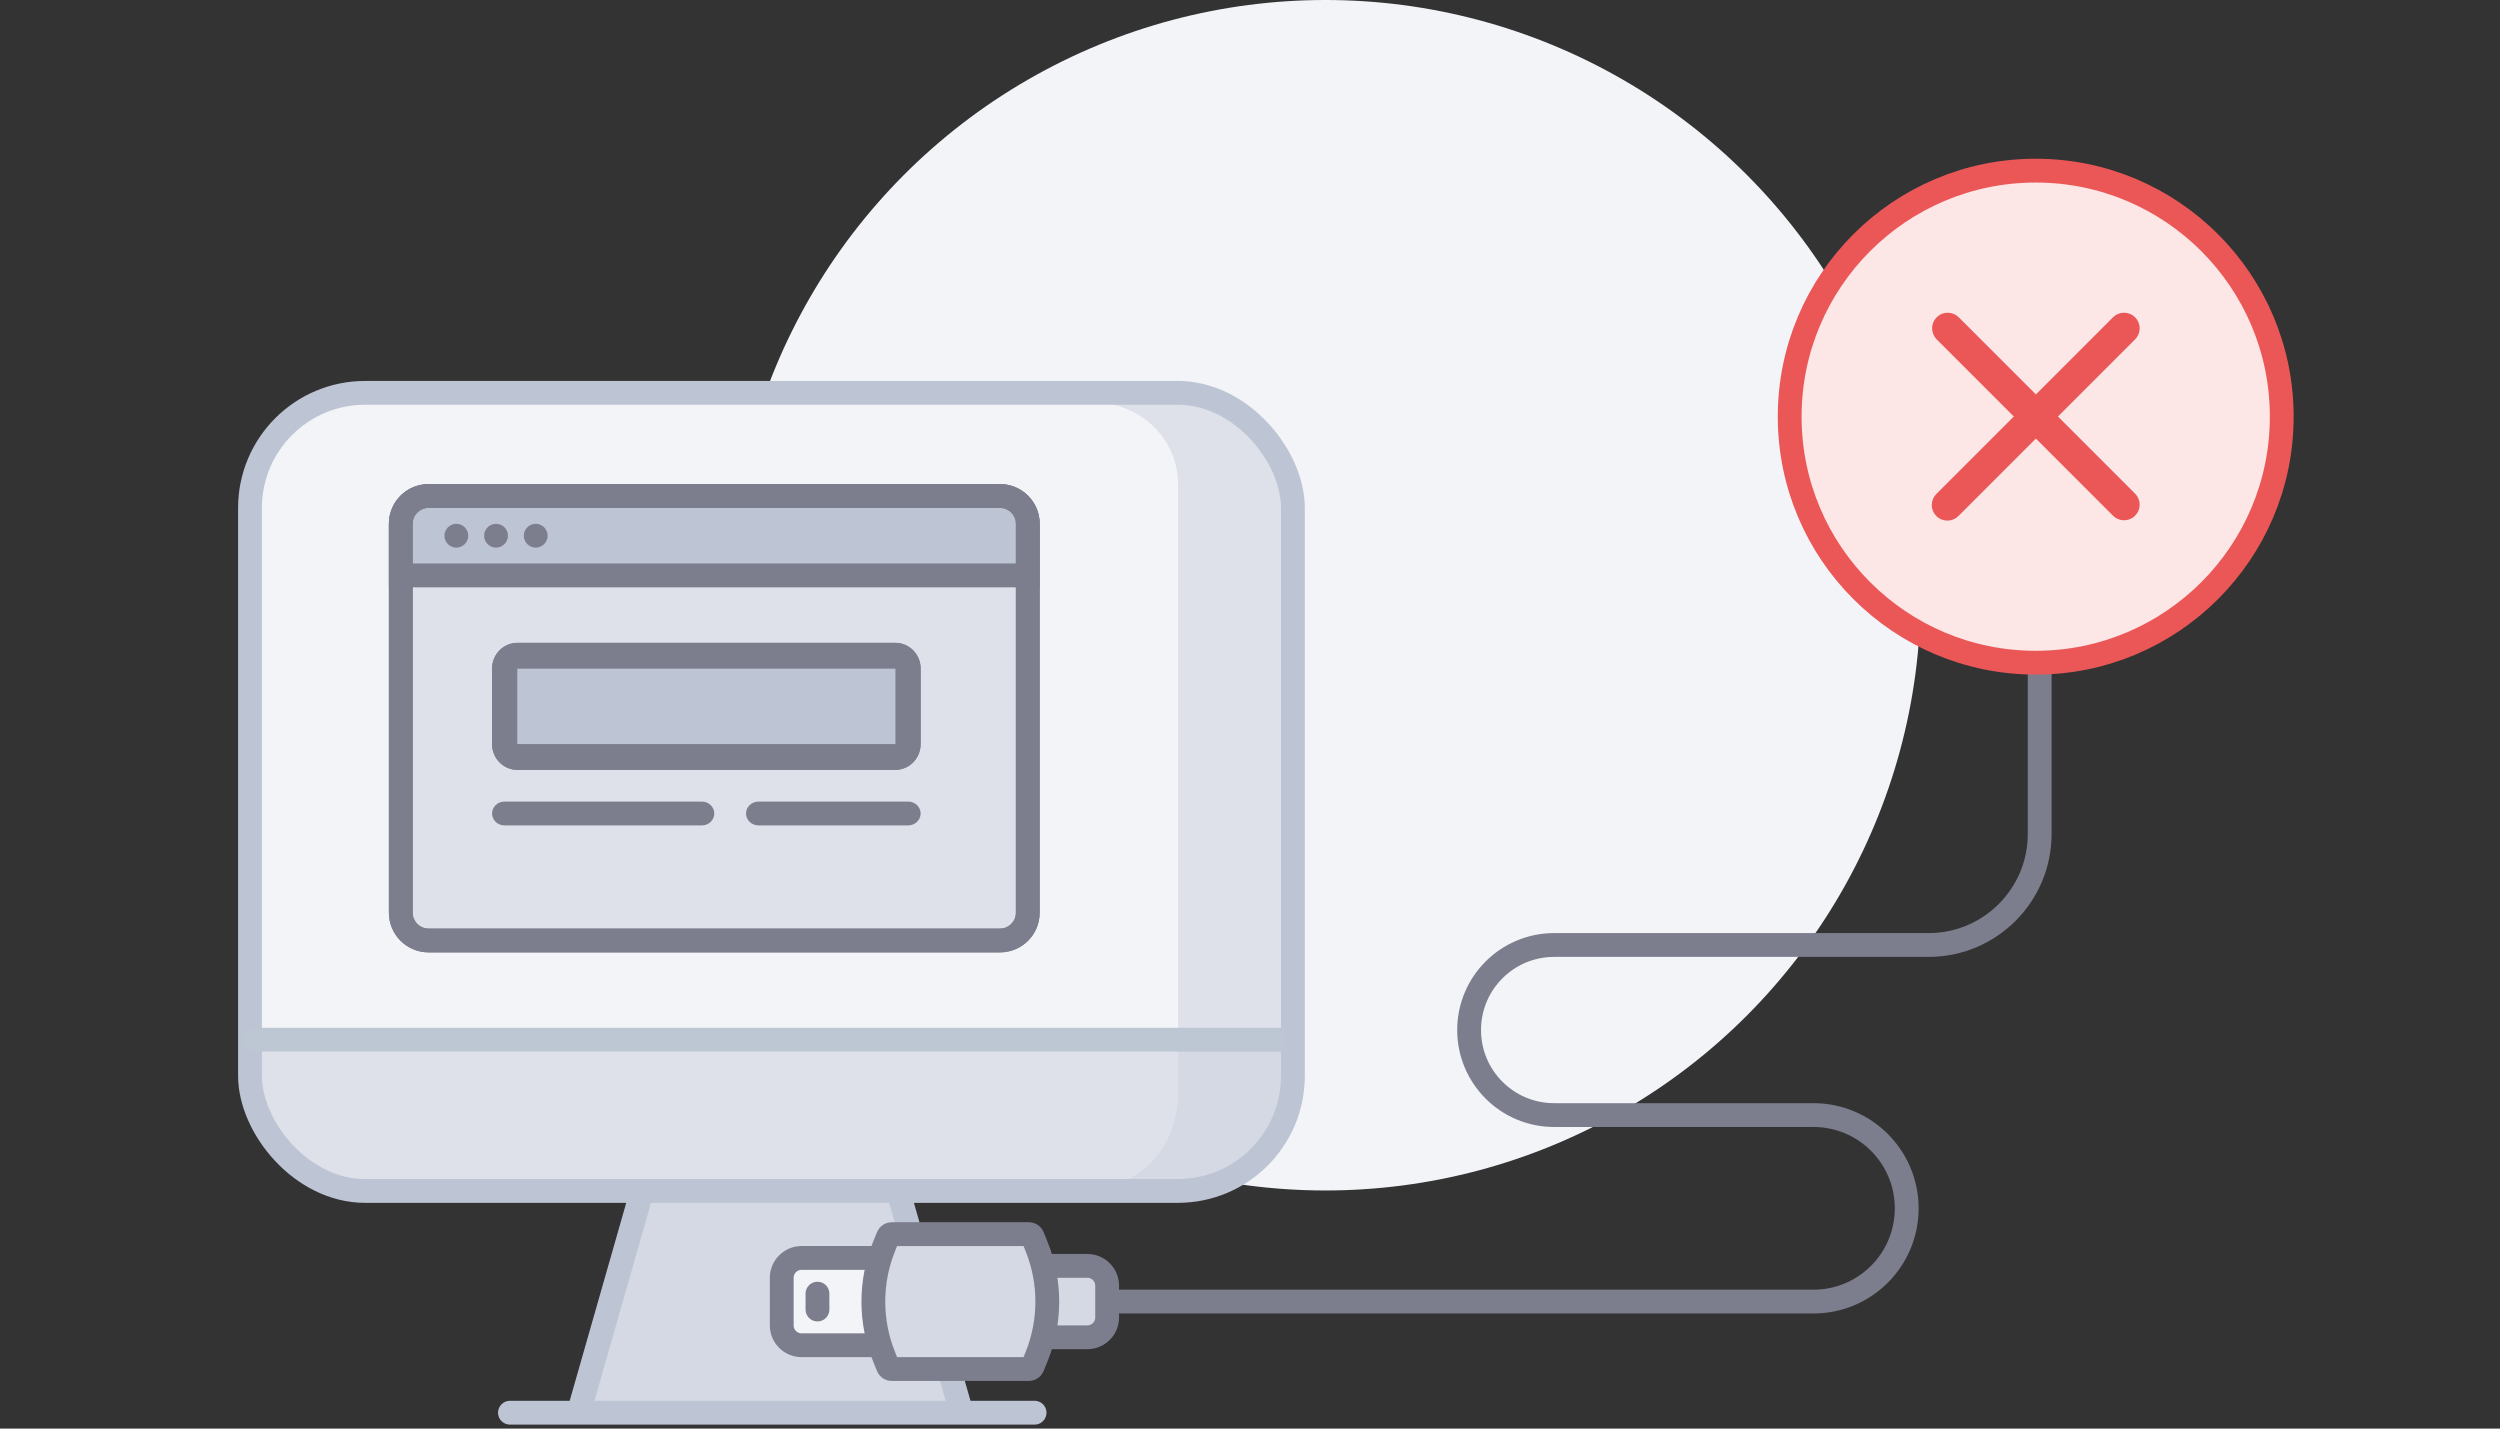 <svg width="315" height="180" viewBox="0 0 315 180" fill="none" xmlns="http://www.w3.org/2000/svg">
<rect x="0" y="0" width="315" height="180" fill="#333333" stroke="none"/>
<circle cx="167" cy="75" r="75" fill="#F2F4F8"/>
<path d="M162.203 133.152H32V61.027C32 55.337 36.739 50.724 42.586 50.724H151.618C157.464 50.724 162.203 55.337 162.203 61.027V133.152Z" fill="#F2F4F8"/>
<path d="M151.618 149.636H42.586C36.739 149.636 32 144.317 32 137.755V130.627H162.203V137.755C162.203 144.317 157.464 149.636 151.618 149.636Z" fill="#DEE1E9"/>
<path d="M151.618 50.723H137.857C143.703 50.723 148.442 55.336 148.442 61.026V133.151H162.203V61.026C162.203 55.336 157.464 50.723 151.618 50.723Z" fill="#DEE1E9"/>
<path d="M148.442 130.627V137.755C148.442 144.317 143.703 149.636 137.857 149.636H151.618C157.464 149.636 162.203 144.317 162.203 137.755V130.627H148.442Z" fill="#BDC7D4" fill-opacity="0.3"/>
<path d="M122.507 177.456L114.039 149.637H80.165L71.696 177.456H122.507Z" fill="#D4D9E3"/>
<rect x="31.5" y="49.5" width="131.407" height="100.559" rx="14.5" stroke="#BDC4D4" stroke-width="3"/>
<path d="M31 131L162 131" stroke="#BDC7D4" stroke-width="3"/>
<path d="M64.254 178H130.356" stroke="#BDC4D4" stroke-width="3" stroke-linecap="round"/>
<path d="M80.78 150.458L73.068 177.449" stroke="#BDC4D4" stroke-width="3" stroke-linecap="round"/>
<path d="M113.28 150.458L120.992 177.449" stroke="#BDC4D4" stroke-width="3" stroke-linecap="round"/>
<path d="M50.5 66C50.5 64.067 52.067 62.5 54 62.5H126C127.933 62.5 129.5 64.067 129.5 66V115C129.5 116.933 127.933 118.5 126 118.5H54C52.067 118.5 50.5 116.933 50.5 115V66Z" fill="#DEE1E9" stroke="#7D7E8D" stroke-width="3"/>
<path d="M50.5 66C50.5 64.067 52.067 62.5 54 62.5H126C127.933 62.5 129.5 64.067 129.5 66V72.5H50.5V66Z" fill="#BDC4D4" stroke="#7D7E8D" stroke-width="3"/>
<circle cx="57.5" cy="67.5" r="1" fill="#7D7E8D" stroke="#7D7E8D"/>
<circle cx="62.5" cy="67.5" r="1" fill="#7D7E8D" stroke="#7D7E8D"/>
<circle cx="67.5" cy="67.5" r="1" fill="#7D7E8D" stroke="#7D7E8D"/>
<path d="M50.5 66C50.5 64.067 52.067 62.5 54 62.5H126C127.933 62.5 129.5 64.067 129.5 66V115C129.5 116.933 127.933 118.5 126 118.5H54C52.067 118.5 50.5 116.933 50.5 115V66Z" stroke="#7D7E8D" stroke-width="3"/>
<path d="M112.824 81.5C114.291 81.5 115.5 82.72 115.5 84.25V93.75C115.5 95.28 114.291 96.5 112.824 96.5H65.177C63.709 96.5 62.5 95.28 62.5 93.75V84.25C62.5 82.72 63.709 81.5 65.177 81.5H112.824Z" fill="#BDC4D4" stroke="#7D7E8D"/>
<path d="M88.445 101.5C89.045 101.5 89.5 101.965 89.5 102.5C89.5 103.035 89.045 103.5 88.445 103.5H63.556C62.956 103.5 62.5 103.035 62.5 102.5C62.5 101.965 62.956 101.5 63.556 101.5H88.445Z" fill="#7D7E8D" stroke="#7D7E8D"/>
<path d="M94.5 102.5C94.5 101.969 94.957 101.5 95.572 101.5H114.428C115.043 101.5 115.5 101.969 115.5 102.5C115.5 103.031 115.043 103.5 114.428 103.5H95.572C94.957 103.5 94.5 103.031 94.5 102.5Z" fill="#7D7E8D" stroke="#7D7E8D"/>
<path d="M64.677 93.75V94.25H65.177H112.824H113.324V93.75V84.25V83.75H112.824H65.177H64.677V84.25V93.75ZM112.824 81.5C114.291 81.5 115.5 82.72 115.5 84.25V93.75C115.5 95.28 114.291 96.5 112.824 96.5H65.177C63.709 96.5 62.5 95.28 62.5 93.75V84.25C62.5 82.72 63.709 81.5 65.177 81.5H112.824Z" fill="#7D7E8D" stroke="#7D7E8D"/>
<path d="M98.5 161C98.5 159.619 99.619 158.5 101 158.5H110.5V169.5H101C99.619 169.5 98.5 168.381 98.5 167V161Z" fill="#F2F4F8" stroke="#7D7E8D" stroke-width="3"/>
<path d="M139.5 166C139.5 167.381 138.381 168.5 137 168.5L131.5 168.5L131.5 159.5L137 159.5C138.381 159.5 139.5 160.619 139.5 162L139.5 164L139.5 166Z" fill="#D4D9E3" stroke="#7D7E8D" stroke-width="3"/>
<path d="M111.89 155.814C111.966 155.624 112.15 155.5 112.354 155.5H129.646C129.85 155.5 130.034 155.624 130.11 155.814L130.636 157.129C132.4 161.54 132.4 166.46 130.636 170.871L130.11 172.186C130.034 172.376 129.85 172.5 129.646 172.5H112.354C112.15 172.5 111.966 172.376 111.89 172.186L111.364 170.871C109.6 166.46 109.6 161.54 111.364 157.129L111.89 155.814Z" fill="#D4D9E3" stroke="#7D7E8D" stroke-width="3"/>
<path d="M103 163L103 165" stroke="#7D7E8D" stroke-width="3" stroke-linecap="round"/>
<path d="M140 164H228.496C234.985 164 240.246 158.739 240.246 152.25V152.25C240.246 145.761 234.985 140.5 228.496 140.5H195.823C189.905 140.5 185.108 135.702 185.108 129.784V129.784C185.108 123.866 189.905 119.069 195.823 119.069H201.689H243C250.732 119.069 257 112.801 257 105.069V62.5" stroke="#7D7E8D" stroke-width="3" stroke-linecap="round"/>
<path d="M256.5 58.5V29" stroke="#7D7E8D" stroke-width="3" stroke-linecap="round"/>
<circle cx="256.5" cy="52.5" r="31" fill="#FCE6E6" stroke="#EB5757" stroke-width="3"/>
<path d="M246.605 40.133C246.281 39.821 245.848 39.648 245.397 39.651C244.947 39.655 244.516 39.836 244.198 40.154C243.88 40.473 243.699 40.904 243.695 41.354C243.691 41.804 243.864 42.238 244.177 42.562L254.094 52.479L244.175 62.397C244.011 62.555 243.881 62.744 243.791 62.954C243.701 63.163 243.653 63.389 243.651 63.617C243.649 63.845 243.693 64.071 243.779 64.282C243.865 64.493 243.993 64.685 244.154 64.846C244.315 65.007 244.507 65.135 244.718 65.221C244.929 65.308 245.155 65.351 245.383 65.349C245.611 65.347 245.837 65.3 246.046 65.21C246.256 65.12 246.445 64.989 246.603 64.825L256.522 54.907L266.439 64.825C266.763 65.138 267.196 65.311 267.647 65.307C268.097 65.303 268.527 65.122 268.846 64.804C269.164 64.485 269.345 64.055 269.349 63.605C269.353 63.154 269.18 62.72 268.867 62.397L258.95 52.479L268.867 42.562C269.18 42.238 269.353 41.804 269.349 41.354C269.345 40.904 269.164 40.473 268.846 40.154C268.527 39.836 268.097 39.655 267.647 39.651C267.196 39.648 266.763 39.821 266.439 40.133L256.522 50.051L246.605 40.133Z" fill="#EB5757" stroke="#EB5757" stroke-width="0.5"/>
</svg>
